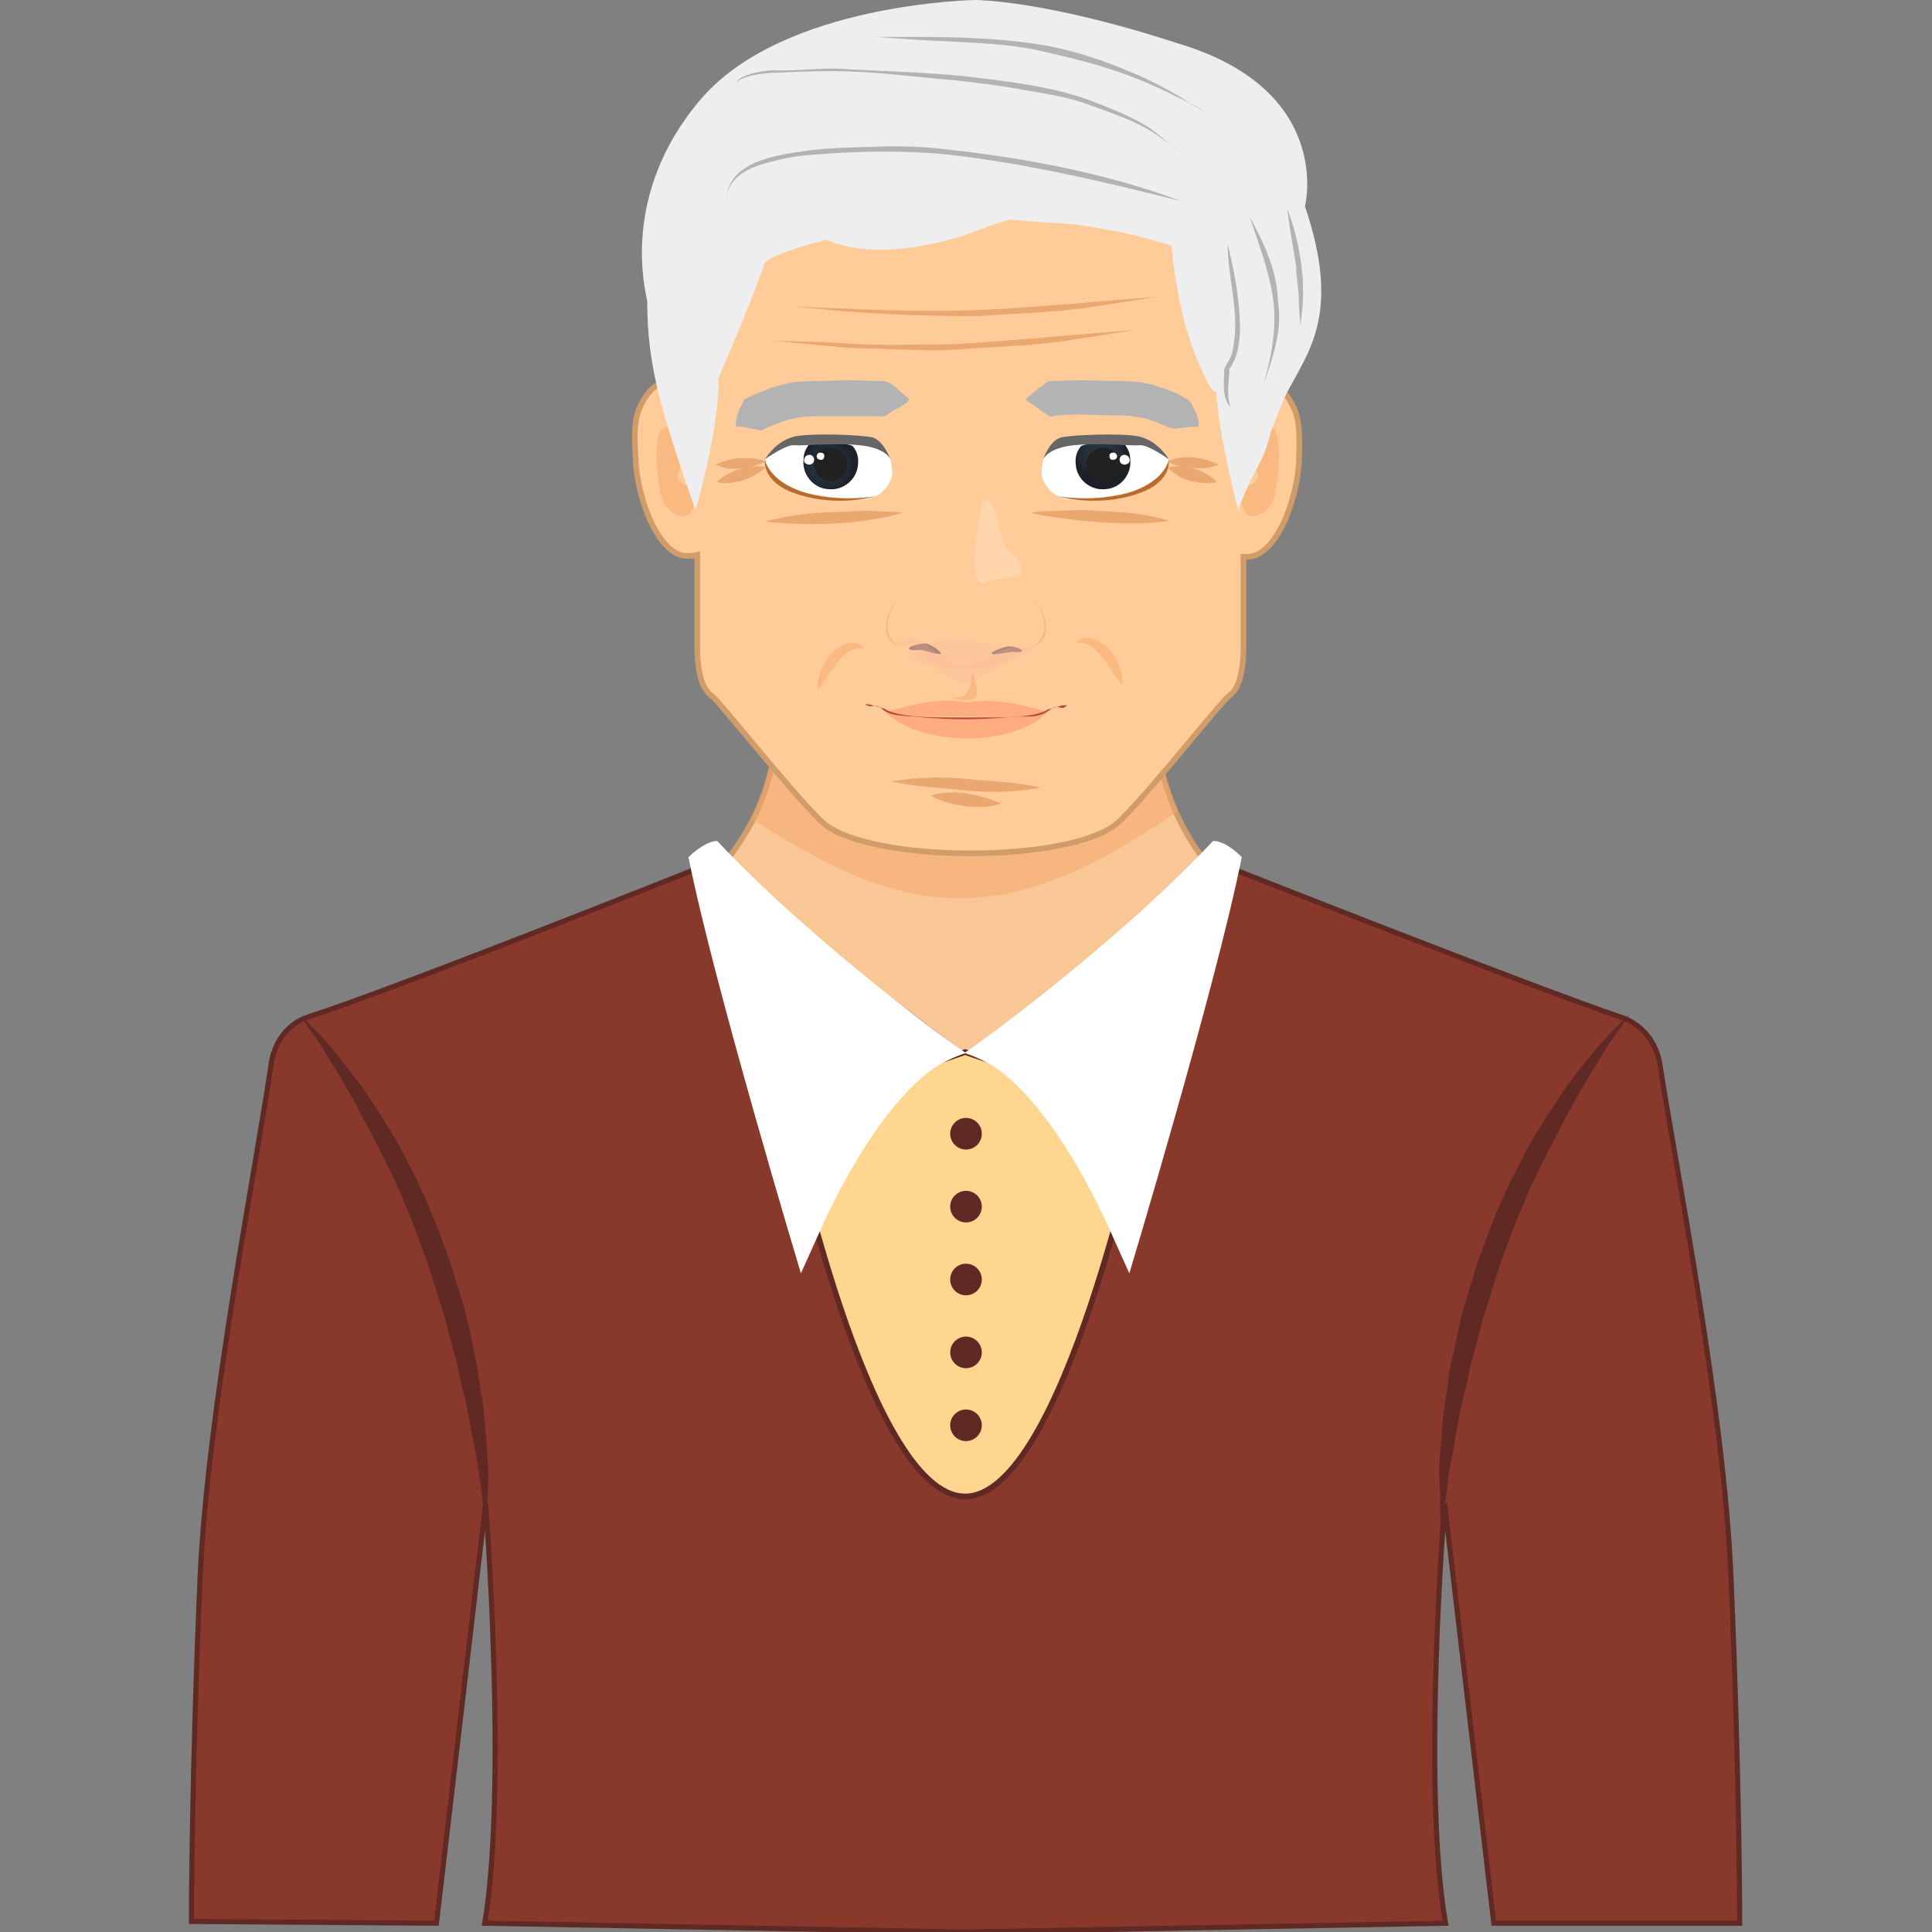 <svg xmlns="http://www.w3.org/2000/svg" width="220" height="220" viewBox="0 0 220 220"><rect x="0" y="0" width="220" height="220" fill="#808080" stroke="none"/><path fill="#F9C795" stroke="#D09D6A" stroke-width=".639" stroke-miterlimit="10" d="M143.3 119.8c-3 4.2-23.5 17.6-32.2 17.1-.3 0-.7-.1-1-.1-.3 0-.7.1-1 .1-8.7.4-29.2-12.9-32.2-17.1s-5.9-10-4.4-12.4c.9-1.6 7.2-4.6 11.6-11.3.6-.9 1.2-1.9 1.7-2.9 1.3-2.6 2.2-5.5 2.6-9.1.1-1 .2-2.1.2-3.2v-.3c0-5.2-.3-9.9-.7-14.1-.2-2.5-.5-4.9-.8-6.9-.7-4.9-1.4-8.2-1.8-9.6-.1-.4-.2-.7-.2-.7S97 45 110 43c13 2 25.1 6.4 25.1 6.4s-.1.2-.2.7c-.3 1.4-1 4.7-1.8 9.6-.2 1.6-.4 3.3-.7 5.2-.5 4.5-.9 9.9-.9 15.8v.3c0 1.1.1 2.2.2 3.2.3 3.2 1.2 5.9 2.2 8.3.6 1.3 1.3 2.6 2 3.7 4.4 6.7 10.7 9.7 11.6 11.3 1.7 2.3-1.2 8-4.2 12.3z"/><path opacity=".5" fill="#F6A76A" d="M134.1 92.4c-19.1 13.2-30.2 12.9-48.5.8 1.3-2.6 2.2-5.5 2.6-9.1.1-1 .2-2.1.2-3.2v-.3c0-5.2-.3-9.9-.7-14.1 12.4-2.5 33.6-5.9 44.8-1.7-.5 4.5-.9 9.9-.9 15.8v.3c0 1.1.1 2.2.2 3.2.4 3.1 1.2 5.9 2.3 8.3z"/><path fill="#FC9" stroke="#D09D6A" stroke-width=".639" stroke-miterlimit="10" d="M147 45.8c-2.3-4-4.1-1.5-5.4 2.4V33.9c0-9-7.7-16.4-17.1-16.4h-28c-9.4 0-17.1 7.3-17.1 16.4v16.9c-1.3-5.1-3.4-9.9-6.2-5.1-.8 1.4-1.1 2.7-.8 7 .3 4.4 2.6 10.4 5.7 10.6.5 0 1 0 1.3-.1v10.4c0 3.8.9 5.1 1.6 5.6.9.6 8.8 10.7 12.5 14.3 5 4.9 29 4.9 34 0 3.7-3.6 11.6-13.7 12.5-14.3.7-.5 1.6-1.8 1.6-5.6V63.4h.6c3.1-.2 5.4-6.2 5.7-10.6.2-4.4-.1-5.6-.9-7z"/><path opacity=".5" fill="#F6A76A" d="M75.9 48.6c-1.7.1-1.1 5.6-.7 7.5.3 1.9 2 3 3 2.6 1-.4 1.3-3.3.3-3.4-1-.1-1.7-.8-1.2-1.6.4-.8.8-5.2-1.4-5.1z"/><path fill="#F9C795" d="M126.6 16.8c18.6 5.6-5.3-1.6 0 0z"/><path opacity=".5" fill="#F6A76A" d="M144.5 48.6c1.7.1 1.1 5.6.7 7.5-.3 1.9-2 3-3 2.6-1-.4-1.3-3.3-.3-3.4 1-.1 1.7-.8 1.2-1.6-.4-.8-.8-5.2 1.4-5.1z"/><path fill="#EAA76F" d="M131.8 33.8c-2.6.4-5.2.8-7.7 1.2-4.3.6-8.6.7-12.9 1-6.9 0-13.7-.3-20.6-1.1 6.9.3 13.9.7 20.9.4 6.8-.3 13.5-1 20.3-1.5zm-2.7 3.8c-2.6.4-5.2.8-7.7 1.2-4.1.6-8.3.7-12.5 1-2.2.2-4.4 0-6.5 0-2-.1-4-.1-6-.2-2.8-.3-5.6-.5-8.3-.8 2.7.1 5.4.1 8.1.3 4.1.3 8.3.1 12.4.1 6.8-.4 13.6-1.1 20.5-1.6z"/><path fill="#FFAC81" d="M100.9 81.2c0-.3 3.1-.9 3.4-1 1.9-.4 3.9-.6 5.8-.2 1.7-.3 3.9-.2 5.7.2.3.1 3.4.7 3.4 1 .1.5-18.3.5-18.3 0z"/><path fill="#FFAC81" d="M100.9 81.2c1.3 0 2.7.2 4 .3 1.7.1 3.4.2 5.1.2 1.7-.1 3.4-.1 5.1-.2 1.4-.1 2.8-.3 4.1-.3-4.1 3.9-14.1 3.8-18.3 0z"/><path fill="#B54A37" d="M109.9 81.9c-1.8 0-3.4-.1-4.7-.2l-.9-.1c-2.2-.1-3.1-.2-3.9-.9-.6-.6-1-.2-1.3-.3h-.2c-.3-.1-.4-.2-.4-.2h.2c.2 0 .4 0 .6.1.6.1 1.4.4 1.4.4 1.3.9 4.9 1 6.9 1h5.2c2.4 0 5.3-.1 6.5-.9 0 0 .8-.2 1.4-.4.2-.1.5-.1.6-.1h.2s0 .1-.4.3h-.2c-.3 0-.6-.3-1.3.2-1.1.8-1.8.8-3.2.8-.5 0-1.1 0-1.9.1-1.2.1-2.8.2-4.6.2z"/><path opacity=".5" fill="#F6A76A" d="M110.7 76.4s0 3.1-1.6 3 .4.5 1.4.3c.9-.2 1-.7.2-3.3z"/><path opacity=".2" fill="#F5B1A2" d="M109.3 72.7c3.1.4 6.8 1.6 6.9 2.1-4.1 2.3-12.6 1-12.4-.2.2-.9 3.5-2.1 5.5-1.9z"/><path fill="#AE8879" d="M114.8 73.6c.5 0 1.1.1 1.5.4.4.3-.8.3-.9.2-.3 0-2.4.5-2.5.2 0-.2 1.6-.8 1.9-.8zm-9.4-.3c.6.1 1.2.5 1.6.9.5.5-.4.2-.6.2-.5-.1-1-.3-1.5-.4-.3 0-1.2.1-1.4-.1 0-.4 1.6-.7 1.9-.6.9.2-.5-.2 0 0z"/><path opacity=".2" fill="#F5B1A2" d="M105.8 75.2c-.9-1.1-2.2-2.1-3.5-1.8 1.3-2.6 4.9 1.8 6.2 2.2 1.6.5 3.1-.3 4.6-1.1 1.6-.9 3.2-1.2 4.9-.4-1 .4-2 .2-3 .8-1.1.6-2.1 1.4-3.1 2.1-2.4 1.6-4.4.3-6.1-1.8-.9-1 1 1.2 0 0z"/><path opacity=".5" fill="#F6A76A" d="M117.5 73.6s1.7-.7 1.4-2.7c-.3-1.9-1.3-2.9-1.3-2.9s1.4 1.3 1.5 3.3c.2 2-1.6 2.3-1.6 2.3zm-15 0s-1.7-.7-1.4-2.7c.3-1.9 1.3-2.9 1.3-2.9s-1.4 1.3-1.5 3.3c-.2 2 1.6 2.3 1.6 2.3z"/><path opacity=".3" fill="#FDE9D7" d="M115.3 63.1s-1.1-.5-1.4-2.7c-.4-2.2-1.8-6-2.5-1s-.5 7.6 1 6.9c2.3-.9 3.8-.3 3.9-1.4 0-.7-.4-1.4-1-1.8z"/><path fill="#B3B3B3" d="M83.8 48.6c-.1-.7.2-1.6.5-2.2.1-.1.4-1 .6-1 .5-.2 1-.5 1.6-.7 1.8-.8 3.7-1.3 5.6-1.3 1.6 0 3.3-.1 4.9-.1 1.2 0 2.4.1 3.6.1.8 0 1.8 1.1 2.4 1.6.1.1.6.4.5.6-.3.3-.7.6-1.1.8-.4.2-.8.4-1.2.7-.5.4-.5.3-1.1.3h-6.8c-1.4 0-2.8.1-4.2.6l-1.5.6c-.2.1-.6.2-.8.4-.2.1-.5-.1-.7-.1-.7-.1-1.6-.4-2.3-.3z"/><path fill="#FFF" d="M101.4 52.3c.1.8.4 1.6 0 2.4-.7 1.5-1.9 2.2-3.5 2.2-1.7 0-3.5-.3-5.2-.6-1.1-.2-2.7-.2-3.6-.9-.5-.4-2.3-2-2-3 .4-1.2 2.5-1.7 3.5-1.9 2.3-.5 4.7-.4 7-.1 1.4.1 3.2.5 3.8 1.9z"/><radialGradient id="a" cx="338.424" cy="-69.311" r="2.93" gradientTransform="rotate(-174.759 219.133 -2.59) scale(1)" gradientUnits="userSpaceOnUse"><stop offset="0" stop-color="#28353D"/><stop offset=".508" stop-color="#27323B"/><stop offset=".809" stop-color="#222A33"/><stop offset="1" stop-color="#1D2029"/></radialGradient><path fill="url(#a)" d="M92.4 50.3c-.5.5-.9 1.2-.9 2-.2 1.7 1.1 3.3 2.8 3.4 1.7.2 3.3-1.1 3.4-2.8.1-.8-.1-1.5-.6-2.1-.7-.4-4-.6-4.7-.5z"/><path fill="#212121" d="M92.7 52.7c-.1 1.1.7 2 1.7 2.1 1.1.1 2-.7 2.1-1.7.1-1.1-.7-2-1.7-2.1-1.1-.2-2 .6-2.1 1.7z"/><path fill="#666" d="M101.4 52.3s-.5-1.3-3.5-1.6c-3-.3-6.5.1-7.5 0-.9-.1-3.3 1.6-3.3 1.6s1.2-2.1 3.4-2.6c1.9-.4 7.4-.2 8.8.1 1.3.3 2.1 2.5 2.1 2.5z"/><path fill="#B76B2C" d="M99.8 56.5s-6.3 1.1-10.4-1.4c-2.1-1.3-2.3-2.8-2.3-2.8s-.4 2.2 2.7 3.6c5 2.1 10 .6 10 .6z"/><path fill="#FFF" d="M91.8 52.8c.3.2.6.1.8-.1.2-.3.1-.6-.1-.8-.3-.2-.6-.1-.8.1-.2.3-.2.7.1.8zm1.4-.5c.2.1.5.1.6-.1.1-.2.1-.5-.1-.6-.2-.1-.5-.1-.6.1-.2.2-.1.5.1.6z"/><path fill="#EAA76F" d="M87.3 52.5c-1.6.8-4.2 1.3-5.8.4 1.9-.9 3.8-.9 5.8-.4z"/><path fill="#EAA76F" d="M87.2 53.2c-1.4 1.3-3.7 2.1-5.6 1.7 1.4-1.3 3.7-2.1 5.6-1.7zm15.6 5.2c-5 1.4-10.5 1.5-15.7 1 2.5-.7 5.2-1 7.8-1.1 1.6 0 3.2-.2 4.8-.1 1 .1 2.1 0 3.1.2z"/><path fill="#B3B3B3" d="M136.4 48.6c-.8 0-1.7.1-2.5.2s-1.9-.7-2.7-.9c-1.4-.5-2.8-.6-4.2-.6-2.2 0-4.3-.2-6.5 0-.2 0-.8.2-1 .1-.4-.3-.9-.6-1.3-.9-.4-.3-.8-.6-1.2-.8-.4-.2.1-.5.3-.7.4-.3.8-.7 1.3-1 .2-.1.6-.6.9-.6 1.1 0 2.3-.1 3.4-.1 1.8 0 3.5.1 5.3.1 1.8 0 3.6.5 5.3 1.2.5.2.9.4 1.4.7.5.3.6.3.9.9.2.5 1 1.8.6 2.4z"/><path fill="#FFF" d="M118.8 52.3c-.1.8-.4 1.6 0 2.4.7 1.5 1.9 2.2 3.5 2.2 1.7 0 3.5-.3 5.2-.6 1.1-.2 2.7-.2 3.6-.9.5-.4 2.3-2 2-3-.4-1.2-2.5-1.7-3.5-1.9-2.3-.5-4.7-.4-7-.1-1.4.1-3.2.5-3.8 1.9z"/><radialGradient id="b" cx="-4427.016" cy="367.678" r="2.93" gradientTransform="matrix(.996 -.091 -.091 -.996 4568.075 14.841)" gradientUnits="userSpaceOnUse"><stop offset="0" stop-color="#28353D"/><stop offset=".508" stop-color="#27323B"/><stop offset=".809" stop-color="#222A33"/><stop offset="1" stop-color="#1D2029"/></radialGradient><path fill="url(#b)" d="M127.8 50.3c.5.5.9 1.2.9 2 .2 1.7-1.1 3.3-2.8 3.4-1.7.2-3.3-1.1-3.4-2.8-.1-.8.1-1.5.6-2.1.7-.4 4-.6 4.7-.5z"/><path fill="#212121" d="M127.5 52.7c.1 1.1-.7 2-1.7 2.1-1.1.1-2-.7-2.1-1.7-.1-1.1.7-2 1.7-2.1 1.1-.2 2 .6 2.1 1.7z"/><path fill="#666" d="M118.8 52.3s.5-1.3 3.5-1.6c3-.3 6.5.1 7.5 0 .9-.1 3.3 1.6 3.3 1.6s-1.2-2.1-3.4-2.6c-1.9-.4-7.4-.2-8.8.1-1.4.3-2.1 2.5-2.1 2.5z"/><path fill="#B76B2C" d="M120.4 56.5s6.3 1.1 10.4-1.4c2.1-1.3 2.3-2.8 2.3-2.8s.4 2.2-2.7 3.6c-5 2.1-10 .6-10 .6z"/><path fill="#FFF" d="M128.4 52.8c-.3.2-.6.1-.8-.1-.2-.3-.1-.6.1-.8.3-.2.6-.1.8.1.2.3.2.7-.1.8zm-1.4-.5c-.2.1-.5.1-.6-.1-.1-.2-.1-.5.1-.6s.5-.1.6.1c.2.2.1.5-.1.6z"/><path fill="#EAA76F" d="M133 52.5c1.8-.8 4.1-.4 5.8.4-.9.4-2 .5-2.9.4-.9 0-2.2-.2-2.9-.8z"/><path fill="#EAA76F" d="M133 53.2c2-.4 4.2.3 5.6 1.7-1.8.4-4.4-.2-5.6-1.7zM117.4 58.4c.9-.2 1.9-.2 2.8-.2 1.7-.1 3.4-.2 5.1 0 2.6.1 5.3.3 7.8 1.1-2.4.4-5.1.3-7.5.2-1.6-.1-3.2-.3-4.8-.5-1.1-.2-2.3-.3-3.4-.6zM101.5 89c2.8-.5 5.7-.6 8.5-.3s5.7.3 8.5 1c-2.8.5-5.7.6-8.5.3-2.9-.3-5.7-.4-8.5-1zM106 90.6c1.1-.4 2.6-.4 3.7-.3 1.5.2 2.9.6 4.3 1.2-2.3.8-5.9.3-8-.9z"/><path opacity=".5" fill="#F6A76A" d="M98.4 73.9c-2.4-.7-4 3.3-5.3 4.7-.1-1.5.6-3.1 1.6-4.2.9-1 2.8-1.9 3.7-.5zm24.1-.6c2.4-.7 4 3.3 5.3 4.7.1-1.5-.6-3.1-1.6-4.2-.9-.9-2.8-1.9-3.7-.5z"/><path fill="#89392C" stroke="#602924" stroke-width=".581" stroke-miterlimit="10" d="M197.1 179.4c-.8-18.9-6.2-46-8.1-58.3-.4-2.4-2-4.4-4.2-5.2-10.4-3.5-45.8-17.5-45.8-17.5l-29 22-29.1-22.1s-35.3 14.1-45.8 17.5c-2.2.7-3.8 2.7-4.2 5.2-1.8 12.3-7.2 39.4-8.1 58.3-1 22.9-1 39.5-1 39.5l27.9.2 5.6-47.8s2.5 32-.1 47.8l54.7 1 54.7-1c-2.7-15.7-.1-47.8-.1-47.8l5.6 47.8h28s0-16.7-1-39.6z"/><path fill="#FFD690" stroke="#602924" stroke-width=".639" stroke-miterlimit="10" d="M130.1 126.8l-20.2-7-20.2 7s9 43.6 20.2 43.6 20.2-43.6 20.2-43.6z"/><path fill="#602924" d="M34.3 115.7l1.9 1.9c.6.6 1.3 1.4 2.1 2.4l1.2 1.5s.8 1.1 1.3 1.7c.9 1.2 1.8 2.6 2.7 4 .9 1.5 1.9 3 2.7 4.7.4.8.9 1.7 1.3 2.5l1.2 2.7c.8 1.8 1.5 3.7 2.2 5.6l.5 1.4.4 1.4c.3 1 .6 1.9.9 2.9.3.9.5 1.9.7 2.8.2.9.4 1.9.6 2.8.4 1.8.6 3.6.9 5.3.3 1.7.3 3.3.5 4.8.1 1.5.2 2.9.2 4.1s-.1 2.3-.1 3.1c-.1 1.7-.1 2.7-.1 2.7s-.1-1-.4-2.7c-.1-.9-.2-1.9-.4-3.1 0-.6-.2-1.2-.3-1.9-.1-.7-.2-1.4-.4-2.1-.3-1.5-.5-3-.9-4.7-.2-.8-.4-1.7-.6-2.5-.2-.9-.3-1.8-.6-2.6-.5-1.8-.9-3.6-1.5-5.5-.3-.9-.6-1.8-.9-2.8l-.4-1.4-.5-1.4c-.7-1.8-1.3-3.7-2.1-5.5-.4-.9-.7-1.8-1.1-2.6-.4-.9-.8-1.7-1.2-2.5l-1.2-2.4s-.8-1.6-1.2-2.3c-.8-1.5-1.5-2.9-2.3-4.2-.7-1.3-1.4-2.4-2.1-3.5-.6-1-1.2-1.9-1.7-2.6s-.9-1.3-1.1-1.7c0-.1-.2-.3-.2-.3zM185.5 115.6s-.1.2-.4.6c-.3.4-.7.9-1.2 1.7-.5.7-1.1 1.6-1.7 2.6-.6 1-1.3 2.2-2.1 3.5-.8 1.3-1.5 2.7-2.3 4.2-.4.8-.8 1.5-1.2 2.3l-1.2 2.4c-.4.8-.8 1.7-1.2 2.5-.4.9-.7 1.8-1.1 2.6-.8 1.8-1.4 3.6-2.1 5.5l-.5 1.4-.4 1.4c-.3.9-.6 1.9-.9 2.8-.6 1.8-1 3.7-1.5 5.5-.3.9-.4 1.8-.6 2.6-.2.9-.4 1.7-.6 2.5-.4 1.6-.6 3.2-.9 4.7-.1.7-.2 1.4-.4 2.1-.1.7-.2 1.3-.3 1.9-.1 1.2-.3 2.2-.4 3.1-.2 1.7-.4 2.7-.4 2.7s-.1-1-.1-2.7c0-.9 0-1.9-.1-3.2-.1-1.2.1-2.6.2-4.1.1-1.5.2-3.1.5-4.8.3-1.7.4-3.5.9-5.3.2-.9.4-1.9.6-2.8.2-.9.4-1.9.7-2.8s.6-1.9.9-2.9l.4-1.4.5-1.4c.7-1.9 1.4-3.8 2.2-5.6l1.2-2.7s.9-1.7 1.3-2.5c.8-1.7 1.8-3.2 2.7-4.7 1-1.4 1.8-2.8 2.7-4 .4-.6.9-1.2 1.3-1.7l1.2-1.5c.8-1 1.5-1.7 2.1-2.4 1.4-1.4 2.2-2.1 2.2-2.1z"/><path fill="#FFF" d="M78.4 97.6c2.8 14.2 12.8 47.4 12.8 47.4l2.7-6c4.4-9.3 8.4-14 11.3-16.5 2.1-1.8 4.8-2.6 4.8-2.6-.2 0-16.8-11.9-28.3-24.1 0-.1-1.3-.1-3.3 1.8z"/><path fill="#FFF" d="M141.4 97.6c-2.8 14.2-12.8 47.4-12.8 47.4l-2.7-6c-4.4-9.3-8.4-14-11.3-16.5-2.1-1.8-4.8-2.6-4.8-2.6.2 0 16.8-11.9 28.3-24.1.1-.1 1.4-.1 3.3 1.8z"/><path fill="#EEE" d="M148.6 23.5S152 10.2 134 4.9C119 0 111.1 0 111.1 0S89.2.3 79.8 11.3c-9.4 11-6.2 22.2-6.1 23 0 7.4 1.6 12.6 5.5 23.8 0 0 2.8-9.6 2.6-15 0 0 4-9.3 5.3-13.2 1-.9 3.9-1.8 7-2.6 3 1.3 7.9 1.9 15.7-.5.1 0 2.1-.9 5.2-1.8 2.4.2 4.4.4 5.3.4 1.5 0 7.8.8 13.1 2.6.3 3.2 1 7.8 2.4 11.6 1 2.7 2.4 5.6 2.7 4.9.2 4.9 2.5 13.6 2.5 13.6 1.6-4.6 2.8-5 3.7-8.9.6-1.6 1.2-3.1 1.7-4.2 2.5-4.9 6.4-9.1 2.2-21.5z"/><circle fill="#602924" cx="110" cy="129.1" r="1.8"/><circle fill="#602924" cx="110" cy="137.4" r="1.8"/><circle fill="#602924" cx="110" cy="145.7" r="1.8"/><circle fill="#602924" cx="110" cy="154" r="1.8"/><circle fill="#602924" cx="110" cy="162.3" r="1.8"/><path fill="#B3B3B3" d="M134.5 22.9c-8.8-2.2-17.6-4.3-26.6-5.3-5-.5-10.1-.4-15.1 0-2.2.1-4.5.6-6.6 1.3-1.9.7-3.5 1.9-3.5 4.1 0-4.8 6.1-5.4 9.7-5.9 2.4-.3 4.9-.3 7.4-.4 2.6-.1 5.3 0 7.9.3 9.1 1 18.2 2.7 26.8 5.9zM135 17.6c-1.5-.9-2.9-2.1-4.5-3-2-1.1-4.1-1.8-6.3-2.6-2.3-.9-4.9-1.3-7.3-1.7-2.5-.5-5.1-.8-7.6-1.1-4.8-.4-9.7-1.1-14.5-1.1-2.3 0-4.6.1-6.9.2-.7 0-5.5.5-3.5 1.9-2-1.5 2.7-2.2 3.5-2.2 2.4.1 4.8-.2 7.2-.2 5 .3 10 .4 15 .9 4.7.6 9.7 1.1 14.2 2.8 2.1.8 4.1 1.6 6 2.7 1.7 1 3 2.5 4.7 3.4zM137.7 13c-2.8-1.6-5.8-3.1-8.9-4.3-3.4-1.3-6.8-2.1-10.3-2.9-3.5-.8-7.1-.9-10.7-1.1-2.7-.1-5.4-.3-8.1-.5 6.3 0 12.7-.1 18.9.9 3.6.6 7.1 1.8 10.4 3.2 1.7.7 3.4 1.6 5 2.5.7.4 1.4 1 2.2 1.3l1.5.9zM139.8 27.8c.6 2.5 1.1 4.9 1.3 7.5.2 2.2.2 4.9-1.1 6.7v-.1c0 1.5-.4 2.9.1 4.4-1-.9-.7-3-.7-4.2.1-.3.3-.7.5-1 .4-.6.5-1.3.6-2 .6-3.8-.7-7.5-.7-11.3.3 1.2 0 1.2 0 0zM142.3 24.7c.6 1.1 1.2 2.2 1.7 3.4.8 1.8 1.5 4.1 1.5 6.1.6 3.4-.6 6.6-1.7 9.8 1-3.3 1.7-7 1.1-10.4-.5-3.1-1.6-5.9-2.6-8.9zM146.6 23.8c.8 2.1 1.3 4.2 1.6 6.5.3 2.3.2 4.4-.1 6.7-.1-.9-.2-1.8-.2-2.8 0-1.3-.3-2.5-.3-3.8-.3-2.2-.8-4.4-1-6.6z"/></svg>